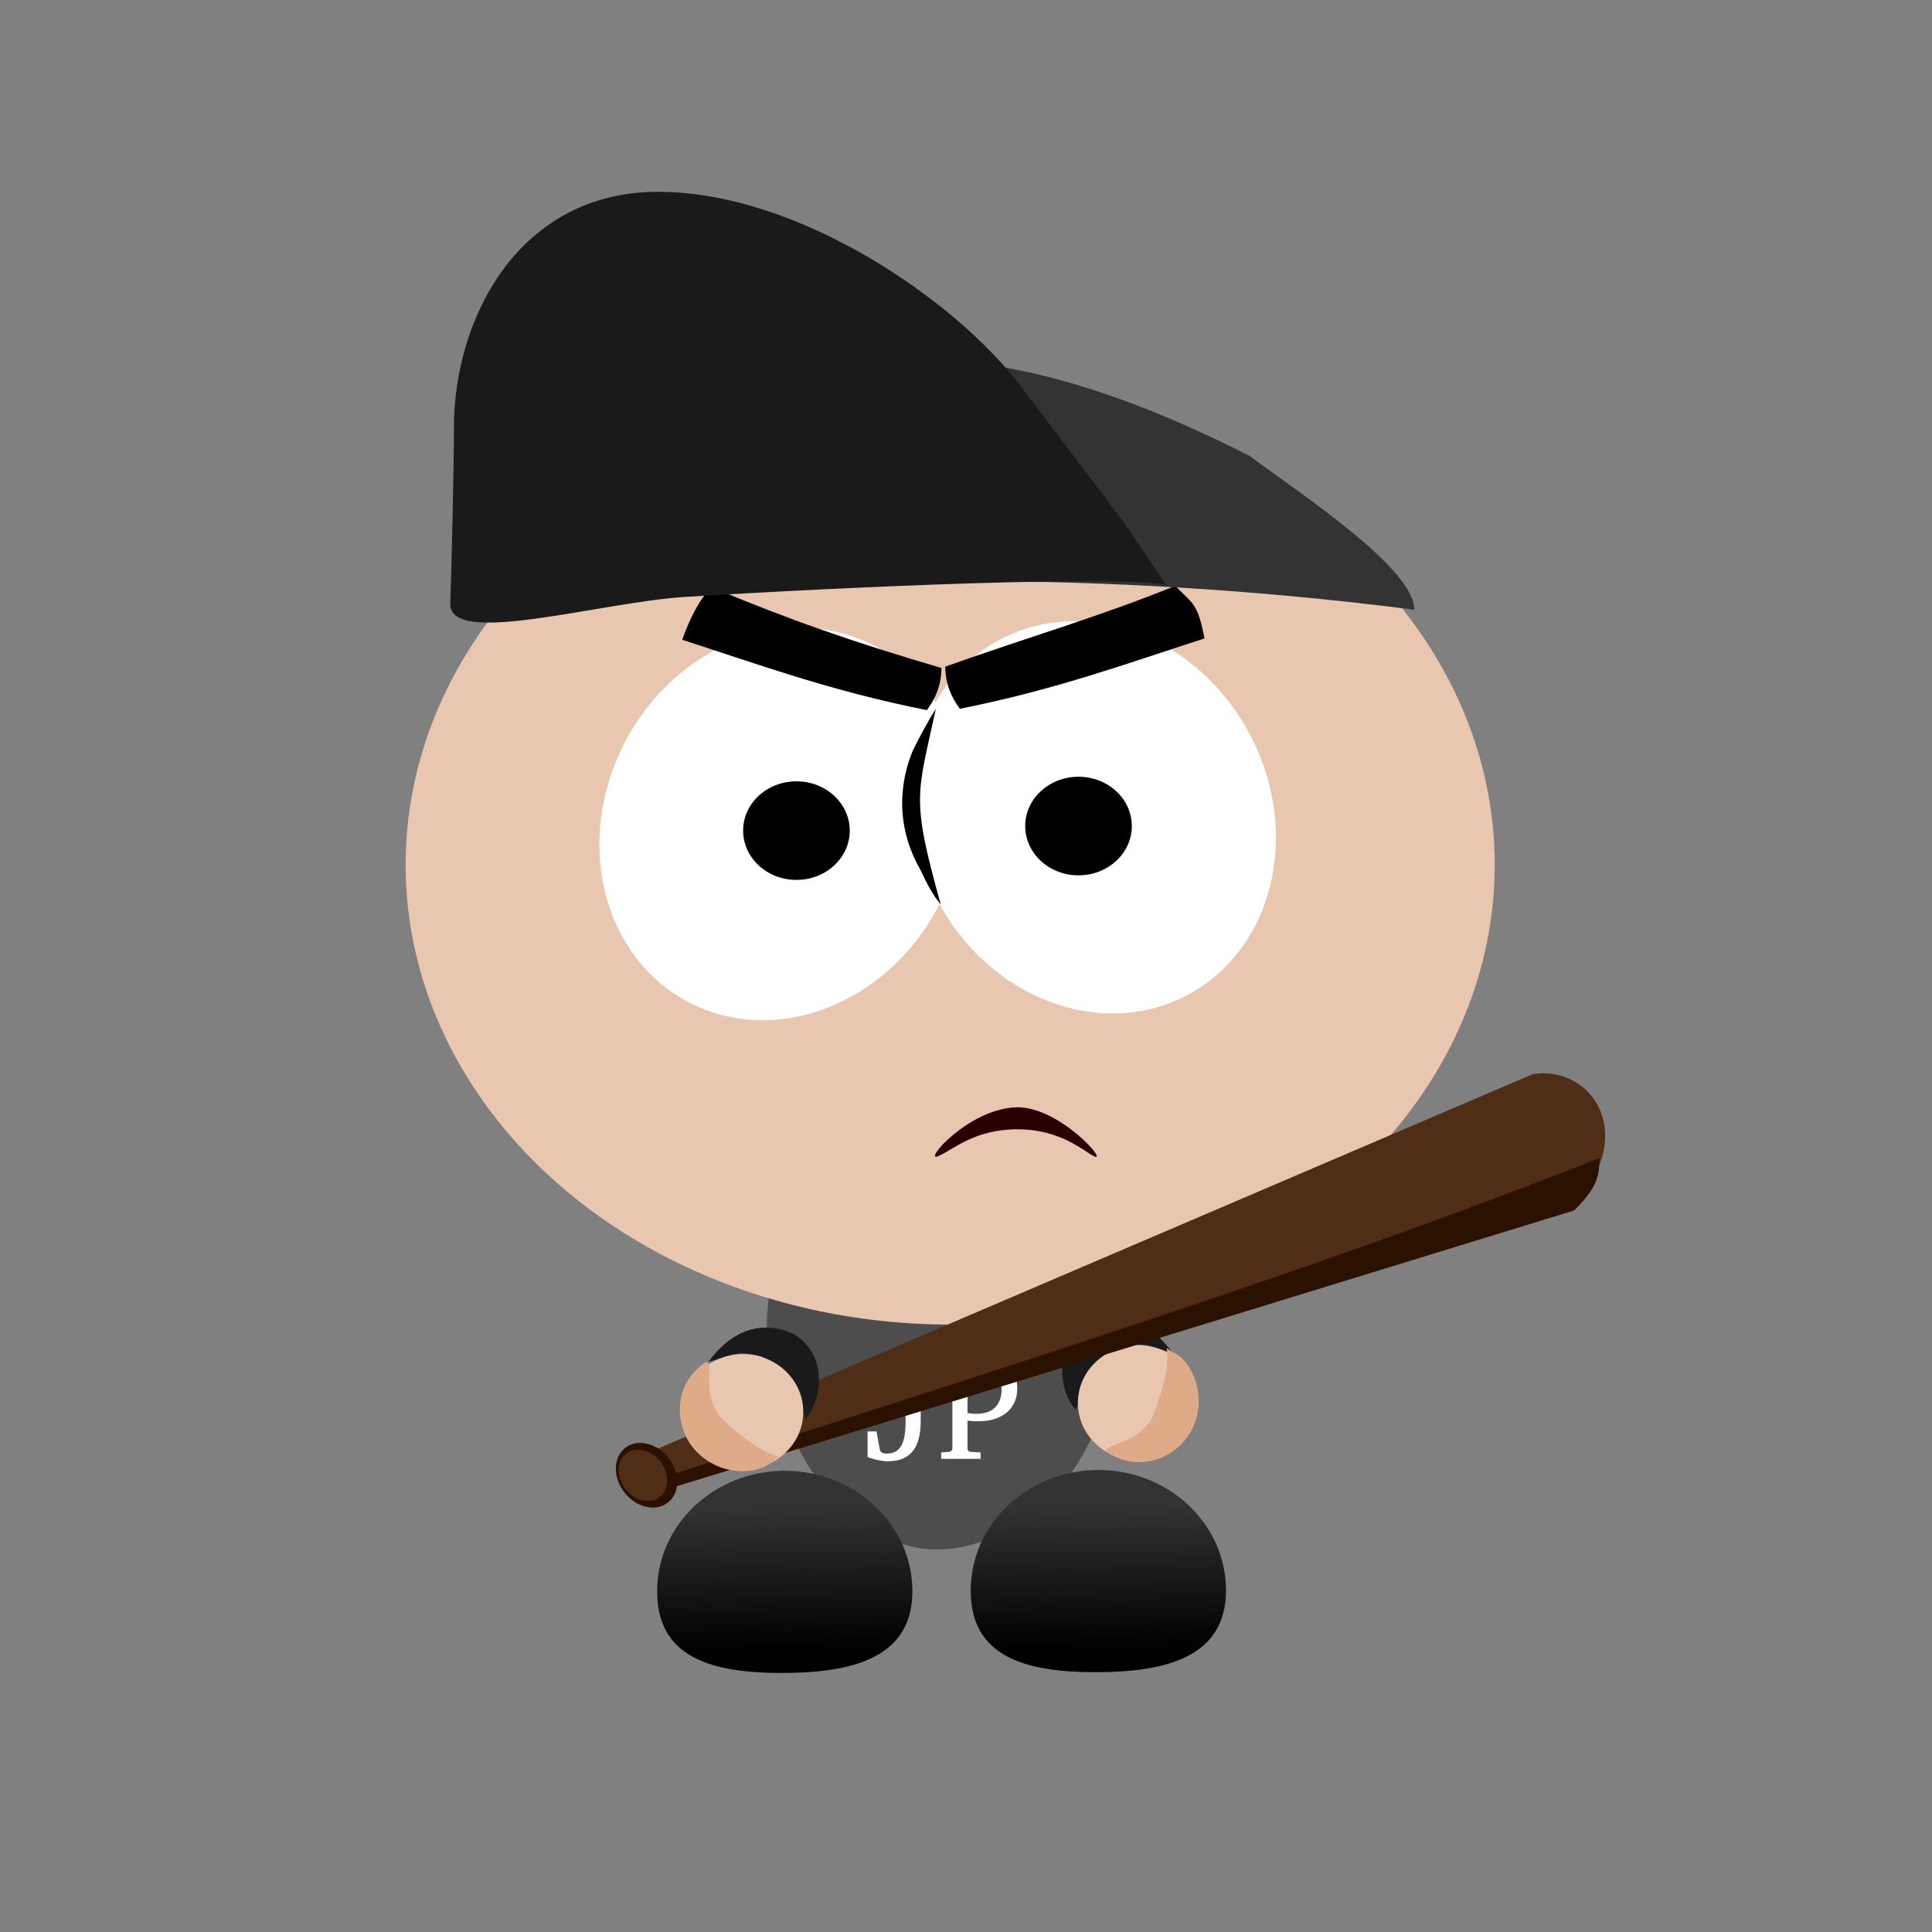<?xml version="1.0" encoding="UTF-8" standalone="no"?>
<!-- Created with Inkscape (http://www.inkscape.org/) -->

<svg
   xmlns:dc="http://purl.org/dc/elements/1.1/"
   xmlns:cc="http://creativecommons.org/ns#"
   xmlns:rdf="http://www.w3.org/1999/02/22-rdf-syntax-ns#"
   xmlns:svg="http://www.w3.org/2000/svg"
   xmlns="http://www.w3.org/2000/svg"
   xmlns:xlink="http://www.w3.org/1999/xlink"
   xmlns:sodipodi="http://sodipodi.sourceforge.net/DTD/sodipodi-0.dtd"
   xmlns:inkscape="http://www.inkscape.org/namespaces/inkscape"
   width="64"
   height="64"
   id="svg3352"
   version="1.1"
   inkscape:version="0.91 r"
   viewBox="0 0 64 64"
   sodipodi:docname="dres.svg">
  <rect x="0" y="0" width="64" height="64" fill="#808080" stroke="none"/>
  <defs
     id="defs3354">
    <linearGradient
       inkscape:collect="always"
       id="linearGradient4468">
      <stop
         style="stop-color:#333333;stop-opacity:1;"
         offset="0"
         id="stop4470" />
      <stop
         style="stop-color:#000000;stop-opacity:1"
         offset="1"
         id="stop4472" />
    </linearGradient>
    <linearGradient
       inkscape:collect="always"
       xlink:href="#linearGradient4468"
       id="linearGradient4474"
       x1="331.33"
       y1="873.565"
       x2="332.34"
       y2="930.639"
       gradientUnits="userSpaceOnUse"
       gradientTransform="matrix(0.108,0,0,0.083,-9.787,-22.61)" />
    <linearGradient
       inkscape:collect="always"
       xlink:href="#linearGradient4468"
       id="linearGradient4474-6"
       x1="331.33"
       y1="873.565"
       x2="332.34"
       y2="930.639"
       gradientUnits="userSpaceOnUse"
       gradientTransform="matrix(0.108,0,0,0.083,0.601,-22.636)" />
  </defs>
  <sodipodi:namedview
     id="base"
     pagecolor="#ffffff"
     bordercolor="#666666"
     borderopacity="1.0"
     inkscape:pageopacity="0.0"
     inkscape:pageshadow="2"
     inkscape:zoom="4"
     inkscape:cx="39.956867"
     inkscape:cy="42.226785"
     inkscape:current-layer="layer13"
     showgrid="true"
     inkscape:document-units="px"
     inkscape:grid-bbox="true"
     inkscape:window-width="1366"
     inkscape:window-height="715"
     inkscape:window-x="0"
     inkscape:window-y="0"
     inkscape:window-maximized="1" />
  <g
     id="layer1"
     inkscape:label="body"
     inkscape:groupmode="layer">
    <path
       style="color:#000000;clip-rule:nonzero;display:inline;overflow:visible;visibility:visible;opacity:1;isolation:auto;mix-blend-mode:normal;color-interpolation:sRGB;color-interpolation-filters:linearRGB;solid-color:#000000;solid-opacity:1;fill:#4d4d4d;fill-opacity:1;fill-rule:evenodd;stroke:#000000;stroke-width:0.095;stroke-linecap:butt;stroke-linejoin:bevel;stroke-miterlimit:4;stroke-dasharray:none;stroke-dashoffset:0;stroke-opacity:0;color-rendering:auto;image-rendering:auto;shape-rendering:auto;text-rendering:auto;enable-background:accumulate"
       d="m 25.629,42.276 c 1.659,-2.477 9.404,-3.052 11.185,-0.116 0.855,2.884 -0.625,6.131 -2.202,7.708 -1.936,1.481 -4.173,2.314 -6.722,0.116 -1.826,-1.816 -3.012,-5.249 -2.26,-7.708 z"
       id="rect3348"
       inkscape:connector-curvature="0"
       sodipodi:nodetypes="ccccc" />
  </g>
  <g
     inkscape:groupmode="layer"
     id="layer7"
     inkscape:label="head">
    <ellipse
       style="color:#000000;clip-rule:nonzero;display:inline;overflow:visible;visibility:visible;opacity:1;isolation:auto;mix-blend-mode:normal;color-interpolation:sRGB;color-interpolation-filters:linearRGB;solid-color:#000000;solid-opacity:1;fill:#e9c6af;fill-opacity:1;fill-rule:evenodd;stroke:#000000;stroke-width:0.168;stroke-linecap:butt;stroke-linejoin:bevel;stroke-miterlimit:4;stroke-dasharray:none;stroke-dashoffset:0;stroke-opacity:0;color-rendering:auto;image-rendering:auto;shape-rendering:auto;text-rendering:auto;enable-background:accumulate"
       id="path4597"
       cx="31.476"
       cy="28.649"
       rx="18.039"
       ry="15.229" />
  </g>
  <g
     inkscape:groupmode="layer"
     id="layer8"
     inkscape:label="eyeL">
    <ellipse
       style="color:#000000;clip-rule:nonzero;display:inline;overflow:visible;visibility:visible;opacity:1;isolation:auto;mix-blend-mode:normal;color-interpolation:sRGB;color-interpolation-filters:linearRGB;solid-color:#000000;solid-opacity:1;fill:#ffffff;fill-opacity:1;fill-rule:evenodd;stroke:#000000;stroke-width:1.715;stroke-linecap:butt;stroke-linejoin:bevel;stroke-miterlimit:4;stroke-dasharray:none;stroke-dashoffset:0;stroke-opacity:0;color-rendering:auto;image-rendering:auto;shape-rendering:auto;text-rendering:auto;enable-background:accumulate"
       id="path3655"
       cx="35.579"
       cy="12.286"
       rx="5.863"
       ry="6.66"
       transform="matrix(0.887,0.461,-0.461,0.887,0,0)" />
    <ellipse
       style="color:#000000;clip-rule:nonzero;display:inline;overflow:visible;visibility:visible;opacity:1;isolation:auto;mix-blend-mode:normal;color-interpolation:sRGB;color-interpolation-filters:linearRGB;solid-color:#000000;solid-opacity:1;fill:#000000;fill-opacity:1;fill-rule:evenodd;stroke:#000000;stroke-width:1.377;stroke-linecap:butt;stroke-linejoin:bevel;stroke-miterlimit:4;stroke-dasharray:none;stroke-dashoffset:0;stroke-opacity:0;color-rendering:auto;image-rendering:auto;shape-rendering:auto;text-rendering:auto;enable-background:accumulate"
       id="path3676"
       cx="26.383"
       cy="27.515"
       rx="1.766"
       ry="1.633" />
  </g>
  <g
     inkscape:groupmode="layer"
     id="layer9"
     inkscape:label="eyeP">
    <ellipse
       style="color:#000000;clip-rule:nonzero;display:inline;overflow:visible;visibility:visible;opacity:1;isolation:auto;mix-blend-mode:normal;color-interpolation:sRGB;color-interpolation-filters:linearRGB;solid-color:#000000;solid-opacity:1;fill:#ffffff;fill-opacity:1;fill-rule:evenodd;stroke:#000000;stroke-width:1.715;stroke-linecap:butt;stroke-linejoin:bevel;stroke-miterlimit:4;stroke-dasharray:none;stroke-dashoffset:0;stroke-opacity:0;color-rendering:auto;image-rendering:auto;shape-rendering:auto;text-rendering:auto;enable-background:accumulate"
       id="path3655-0"
       cx="-19.665"
       cy="40.745"
       rx="5.863"
       ry="6.66"
       transform="matrix(-0.887,0.461,0.461,0.887,0,0)" />
    <path
       style="color:#000000;clip-rule:nonzero;display:inline;overflow:visible;visibility:visible;opacity:1;isolation:auto;mix-blend-mode:normal;color-interpolation:sRGB;color-interpolation-filters:linearRGB;solid-color:#000000;solid-opacity:1;fill:#000000;fill-opacity:1;fill-rule:evenodd;stroke:#000000;stroke-width:2.18;stroke-linecap:butt;stroke-linejoin:bevel;stroke-miterlimit:4;stroke-dasharray:none;stroke-dashoffset:0;stroke-opacity:0;color-rendering:auto;image-rendering:auto;shape-rendering:auto;text-rendering:auto;enable-background:accumulate"
       d="m 30.25,24.839 c 0.206,-0.415 0.484,-0.941 0.751,-1.356 -0.621,2.868 -0.83,2.925 0.164,6.481 -0.29,-0.357 -0.42,-0.619 -0.688,-1.174 -1.011,-1.784 -0.472,-3.383 -0.227,-3.951 z"
       id="rect3673"
       inkscape:connector-curvature="0"
       sodipodi:nodetypes="ccccc" />
  </g>
  <g
     inkscape:groupmode="layer"
     id="layer6"
     inkscape:label="legP">
    <path
       style="color:#000000;clip-rule:nonzero;display:inline;overflow:visible;visibility:visible;opacity:1;isolation:auto;mix-blend-mode:normal;color-interpolation:sRGB;color-interpolation-filters:linearRGB;solid-color:#000000;solid-opacity:1;fill:url(#linearGradient4474-6);fill-opacity:1;fill-rule:evenodd;stroke:#000000;stroke-width:0.104;stroke-linecap:butt;stroke-linejoin:bevel;stroke-miterlimit:4;stroke-dasharray:none;stroke-dashoffset:0;stroke-opacity:0;color-rendering:auto;image-rendering:auto;shape-rendering:auto;text-rendering:auto;enable-background:accumulate"
       d="m 40.612,52.686 c 0,2.204 -1.98,2.707 -4.315,2.707 -2.335,0 -4.141,-0.503 -4.141,-2.707 0,-2.204 1.893,-3.991 4.228,-3.991 2.335,0 4.228,1.787 4.228,3.991 z"
       id="path3522-1"
       inkscape:connector-curvature="0"
       sodipodi:nodetypes="sssss" />
    <ellipse
       style="color:#000000;clip-rule:nonzero;display:inline;overflow:visible;visibility:visible;opacity:1;isolation:auto;mix-blend-mode:normal;color-interpolation:sRGB;color-interpolation-filters:linearRGB;solid-color:#000000;solid-opacity:1;fill:#000000;fill-opacity:1;fill-rule:evenodd;stroke:#000000;stroke-width:1.377;stroke-linecap:butt;stroke-linejoin:bevel;stroke-miterlimit:4;stroke-dasharray:none;stroke-dashoffset:0;stroke-opacity:0;color-rendering:auto;image-rendering:auto;shape-rendering:auto;text-rendering:auto;enable-background:accumulate"
       id="path3676-9"
       cx="35.727"
       cy="27.364"
       rx="1.766"
       ry="1.633" />
  </g>
  <g
     inkscape:groupmode="layer"
     id="layer5"
     inkscape:label="legL">
    <path
       style="color:#000000;clip-rule:nonzero;display:inline;overflow:visible;visibility:visible;opacity:1;isolation:auto;mix-blend-mode:normal;color-interpolation:sRGB;color-interpolation-filters:linearRGB;solid-color:#000000;solid-opacity:1;fill:url(#linearGradient4474);fill-opacity:1;fill-rule:evenodd;stroke:#000000;stroke-width:0.104;stroke-linecap:butt;stroke-linejoin:bevel;stroke-miterlimit:4;stroke-dasharray:none;stroke-dashoffset:0;stroke-opacity:0;color-rendering:auto;image-rendering:auto;shape-rendering:auto;text-rendering:auto;enable-background:accumulate"
       d="m 30.224,52.712 c 0,2.204 -1.98,2.707 -4.315,2.707 -2.335,0 -4.141,-0.503 -4.141,-2.707 0,-2.204 1.893,-3.991 4.228,-3.991 2.335,0 4.228,1.787 4.228,3.991 z"
       id="path3522"
       inkscape:connector-curvature="0"
       sodipodi:nodetypes="sssss" />
  </g>
  <g
     inkscape:groupmode="layer"
     id="layer4"
     inkscape:label="jp">
    <g
       transform="matrix(0.124,0,0,0.124,-16.03,-54.037)"
       style="font-style:normal;font-weight:normal;font-size:40px;line-height:125%;font-family:sans-serif;text-align:center;letter-spacing:0px;word-spacing:0px;text-anchor:middle;fill:#ffffff;fill-opacity:1;stroke:none;stroke-width:1px;stroke-linecap:butt;stroke-linejoin:miter;stroke-opacity:1"
       id="flowRoot4639">
      <path
         inkscape:connector-curvature="0"
         d="m 376.079,800.551 q -0.41,0.039 -0.625,0.312 -0.215,0.273 -0.215,0.566 l 0,13.965 q 0,2.5 -0.469,4.492 -0.469,1.992 -1.504,3.379 -1.035,1.387 -2.715,2.148 -1.68,0.742 -4.102,0.742 -0.977,0 -1.914,-0.176 -0.938,-0.156 -1.68,-0.371 -0.742,-0.195 -1.25,-0.371 -0.488,-0.176 -0.566,-0.215 l 0,-6.836 2.402,0 0.879,4.883 q 0.059,0.293 0.234,0.508 0.195,0.195 0.449,0.312 0.254,0.117 0.547,0.176 0.312,0.039 0.605,0.039 1.367,0 2.324,-0.527 0.957,-0.527 1.562,-1.582 0.605,-1.055 0.879,-2.637 0.273,-1.582 0.273,-3.691 l 0,-14.238 q 0,-0.293 -0.215,-0.566 -0.195,-0.273 -0.625,-0.312 l -2.52,-0.156 0,-1.719 10.566,0 0,1.719 -2.324,0.156 z"
         style="font-style:normal;font-variant:normal;font-weight:normal;font-stretch:normal;font-size:40px;line-height:125%;font-family:'Abyssinica SIL';-inkscape-font-specification:'Abyssinica SIL, Normal';text-align:center;writing-mode:lr-tb;text-anchor:middle;fill:#ffffff"
         id="path4648" />
      <path
         inkscape:connector-curvature="0"
         d="m 401.021,806.742 q 0,2.207 -0.82,3.867 -0.82,1.641 -2.246,2.734 -1.406,1.074 -3.32,1.621 -1.895,0.527 -4.062,0.508 -0.391,0 -0.859,-0.019 -0.449,-0.019 -0.879,-0.039 -0.41,-0.039 -0.723,-0.059 -0.293,-0.019 -0.371,-0.039 l 0,7.441 q 0,0.293 0.195,0.566 0.215,0.273 0.645,0.312 l 2.637,0.156 0,1.719 -10.508,0 0,-1.719 2.109,-0.156 q 0.43,-0.039 0.645,-0.312 0.234,-0.273 0.234,-0.566 l 0,-21.328 q 0,-0.293 -0.234,-0.566 -0.215,-0.273 -0.645,-0.312 l -2.402,-0.156 0,-1.719 9.57,0 q 2.832,0 4.902,0.43 2.09,0.43 3.438,1.387 1.367,0.957 2.031,2.5 0.664,1.523 0.664,3.75 z m -4.16,0.059 q 0,-1.465 -0.391,-2.598 -0.391,-1.152 -1.25,-1.934 -0.84,-0.801 -2.188,-1.211 -1.348,-0.43 -3.262,-0.43 -0.273,0 -0.625,0.019 -0.352,0 -0.664,0 -0.352,0.019 -0.742,0.019 l 0,12.598 q 0.039,0 0.293,0.039 0.254,0.019 0.586,0.078 0.332,0.039 0.703,0.078 0.371,0.019 0.664,0.019 1.582,0.019 2.852,-0.371 1.27,-0.391 2.148,-1.211 0.898,-0.82 1.387,-2.09 0.488,-1.27 0.488,-3.008 z"
         style="font-style:normal;font-variant:normal;font-weight:normal;font-stretch:normal;font-size:40px;line-height:125%;font-family:'Abyssinica SIL';-inkscape-font-specification:'Abyssinica SIL, Normal';text-align:center;writing-mode:lr-tb;text-anchor:middle;fill:#ffffff"
         id="path4650" />
    </g>
  </g>
  <g
     inkscape:groupmode="layer"
     id="layer3"
     inkscape:label="armP">
    <path
       style="color:#000000;clip-rule:nonzero;display:inline;overflow:visible;visibility:visible;opacity:1;isolation:auto;mix-blend-mode:normal;color-interpolation:sRGB;color-interpolation-filters:linearRGB;solid-color:#000000;solid-opacity:1;fill:#1a1a1a;fill-opacity:1;fill-rule:evenodd;stroke:#000000;stroke-width:0.076;stroke-linecap:butt;stroke-linejoin:bevel;stroke-miterlimit:4;stroke-dasharray:none;stroke-dashoffset:0;stroke-opacity:0;color-rendering:auto;image-rendering:auto;shape-rendering:auto;text-rendering:auto;enable-background:accumulate"
       d="m 38.847,44.816 c -1.099,-1.493 -2.294,-1.159 -2.797,-0.936 -1.254,0.725 -0.911,2.33 -0.411,2.819 0.147,-0.444 0.602,-1.673 1.474,-2.066 0.85,-0.231 1.127,0.036 1.733,0.183 z"
       id="rect3351-6"
       inkscape:connector-curvature="0"
       sodipodi:nodetypes="ccccc" />
    <ellipse
       style="color:#000000;clip-rule:nonzero;display:inline;overflow:visible;visibility:visible;opacity:1;isolation:auto;mix-blend-mode:normal;color-interpolation:sRGB;color-interpolation-filters:linearRGB;solid-color:#000000;solid-opacity:1;fill:#e9c6af;fill-opacity:1;fill-rule:evenodd;stroke:#000000;stroke-width:0.06;stroke-linecap:butt;stroke-linejoin:bevel;stroke-miterlimit:4;stroke-dasharray:none;stroke-dashoffset:0;stroke-opacity:0;color-rendering:auto;image-rendering:auto;shape-rendering:auto;text-rendering:auto;enable-background:accumulate"
       id="path3370-3-8-4"
       cx="-37.702"
       cy="46.473"
       rx="1.996"
       ry="1.907"
       transform="scale(-1,1)" />
  </g>
  <g
     inkscape:groupmode="layer"
     id="layer10"
     inkscape:label="brwi">
    <path
       style="color:#000000;clip-rule:nonzero;display:inline;overflow:visible;visibility:visible;opacity:1;isolation:auto;mix-blend-mode:normal;color-interpolation:sRGB;color-interpolation-filters:linearRGB;solid-color:#000000;solid-opacity:1;fill:#000000;fill-opacity:1;fill-rule:evenodd;stroke:#000000;stroke-width:1.662;stroke-linecap:butt;stroke-linejoin:bevel;stroke-miterlimit:4;stroke-dasharray:none;stroke-dashoffset:0;stroke-opacity:0;color-rendering:auto;image-rendering:auto;shape-rendering:auto;text-rendering:auto;enable-background:accumulate"
       d="m 23.569,19.451 c 2.546,1.07 4.66,1.806 7.619,2.678 -0.005,0.544 -0.188,0.998 -0.484,1.396 -3.24,-0.647 -5.564,-1.515 -8.104,-2.331 0,0 0.378,-1.164 0.969,-1.742 z"
       id="rect3708"
       inkscape:connector-curvature="0"
       sodipodi:nodetypes="ccccc" />
    <path
       style="color:#000000;clip-rule:nonzero;display:inline;overflow:visible;visibility:visible;opacity:1;isolation:auto;mix-blend-mode:normal;color-interpolation:sRGB;color-interpolation-filters:linearRGB;solid-color:#000000;solid-opacity:1;fill:#000000;fill-opacity:1;fill-rule:evenodd;stroke:#000000;stroke-width:1.662;stroke-linecap:butt;stroke-linejoin:bevel;stroke-miterlimit:4;stroke-dasharray:none;stroke-dashoffset:0;stroke-opacity:0;color-rendering:auto;image-rendering:auto;shape-rendering:auto;text-rendering:auto;enable-background:accumulate"
       d="m 38.931,19.406 c -2.546,1.038 -4.821,1.678 -7.619,2.678 0.005,0.544 0.188,0.998 0.484,1.396 3.24,-0.647 5.564,-1.515 8.104,-2.331 -0.226,-1.179 -0.378,-1.132 -0.969,-1.742 z"
       id="rect3708-7"
       inkscape:connector-curvature="0"
       sodipodi:nodetypes="ccccc" />
    <path
       style="color:#000000;clip-rule:nonzero;display:inline;overflow:visible;visibility:visible;opacity:1;isolation:auto;mix-blend-mode:normal;color-interpolation:sRGB;color-interpolation-filters:linearRGB;solid-color:#000000;solid-opacity:1;fill:#2b0000;fill-opacity:1;fill-rule:evenodd;stroke:#000000;stroke-width:1.662;stroke-linecap:butt;stroke-linejoin:bevel;stroke-miterlimit:4;stroke-dasharray:none;stroke-dashoffset:0;stroke-opacity:0;color-rendering:auto;image-rendering:auto;shape-rendering:auto;text-rendering:auto;enable-background:accumulate"
       d="m 36.227,38.295 c -0.337,-0.172 -1.104,-0.886 -2.523,-0.886 -1.418,0 -2.115,0.666 -2.614,0.886 -0.562,0.249 0.969,-1.561 2.568,-1.614 1.43,-0.047 3.116,1.893 2.568,1.614 z"
       id="path3768"
       inkscape:connector-curvature="0"
       sodipodi:nodetypes="sssss" />
  </g>
  <g
     inkscape:groupmode="layer"
     id="layer11"
     inkscape:label="czapka">
    <path
       style="color:#000000;clip-rule:nonzero;display:inline;overflow:visible;visibility:visible;opacity:1;isolation:auto;mix-blend-mode:normal;color-interpolation:sRGB;color-interpolation-filters:linearRGB;solid-color:#000000;solid-opacity:1;fill:#333333;fill-opacity:1;fill-rule:evenodd;stroke:#000000;stroke-width:1.662;stroke-linecap:butt;stroke-linejoin:bevel;stroke-miterlimit:4;stroke-dasharray:none;stroke-dashoffset:0;stroke-opacity:0;color-rendering:auto;image-rendering:auto;shape-rendering:auto;text-rendering:auto;enable-background:accumulate"
       d="m 20.673,15.288 c 4.915,-3.023 9.853,-5.716 20.726,-0.182 1.767,1.313 5.439,3.713 5.455,5.093 -11.064,-1.426 -21.771,-1.134 -30.908,0.091 1.475,-1.826 2.662,-3.253 4.727,-5.002 z"
       id="rect3772"
       inkscape:connector-curvature="0"
       sodipodi:nodetypes="ccccc" />
    <path
       style="color:#000000;clip-rule:nonzero;display:inline;overflow:visible;visibility:visible;opacity:1;isolation:auto;mix-blend-mode:normal;color-interpolation:sRGB;color-interpolation-filters:linearRGB;solid-color:#000000;solid-opacity:1;fill:#1a1a1a;fill-opacity:1;fill-rule:evenodd;stroke:#000000;stroke-width:2.159;stroke-linecap:butt;stroke-linejoin:bevel;stroke-miterlimit:4;stroke-dasharray:none;stroke-dashoffset:0;stroke-opacity:0;color-rendering:auto;image-rendering:auto;shape-rendering:auto;text-rendering:auto;enable-background:accumulate"
       d="m 33.81,12.79 3.272,4.316 c 0.218,0.287 1.538,2.269 1.538,2.269 -2.062,-0.373 -13.197,0.218 -15.965,0.401 -2.84,0.188 -7.794,1.671 -7.739,0.212 0.038,-1.021 0.121,-4.486 0.121,-5.827 0,-3.62 2.152,-7.807 6.763,-7.807 4.611,-2e-7 9.823,3.552 12.01,6.436 z"
       id="path3775"
       inkscape:connector-curvature="0"
       sodipodi:nodetypes="ssssssss" />
  </g>
  <g
     inkscape:groupmode="layer"
     id="layer13"
     inkscape:label="kij">
    <path
       style="color:#000000;clip-rule:nonzero;display:inline;overflow:visible;visibility:visible;opacity:1;isolation:auto;mix-blend-mode:normal;color-interpolation:sRGB;color-interpolation-filters:linearRGB;solid-color:#000000;solid-opacity:1;fill:#502d16;fill-opacity:1;fill-rule:evenodd;stroke:#000000;stroke-width:1.615;stroke-linecap:butt;stroke-linejoin:bevel;stroke-miterlimit:4;stroke-dasharray:none;stroke-dashoffset:0;stroke-opacity:0;color-rendering:auto;image-rendering:auto;shape-rendering:auto;text-rendering:auto;enable-background:accumulate"
       d="m 50.784,35.578 c 1.948,-0.294 3.57,2.036 1.242,4.436 l -28.057,8.614 c -3.393,1.046 -3.281,-0.167 -3.281,-0.167 z"
       id="rect3823"
       inkscape:connector-curvature="0"
       sodipodi:nodetypes="ccccc" />
    <path
       style="color:#000000;clip-rule:nonzero;display:inline;overflow:visible;visibility:visible;opacity:1;isolation:auto;mix-blend-mode:normal;color-interpolation:sRGB;color-interpolation-filters:linearRGB;solid-color:#000000;solid-opacity:1;fill:#2b1100;fill-opacity:1;fill-rule:evenodd;stroke:#000000;stroke-width:1.662;stroke-linecap:butt;stroke-linejoin:bevel;stroke-miterlimit:4;stroke-dasharray:none;stroke-dashoffset:0;stroke-opacity:0;color-rendering:auto;image-rendering:auto;shape-rendering:auto;text-rendering:auto;enable-background:accumulate"
       d="m 22.15,48.883 c 9.77,-3.158 21.47,-6.797 30.834,-10.522 0.007,0.693 -0.153,1.046 -0.837,1.736 l -29.719,9.133 c -0.228,0.104 -1.423,-0.216 -1.366,-0.299 0.026,-0.037 0.786,0.045 1.087,-0.048 z"
       id="rect3826"
       inkscape:connector-curvature="0"
       sodipodi:nodetypes="ccccsc" />
    <ellipse
       style="color:#000000;clip-rule:nonzero;display:inline;overflow:visible;visibility:visible;opacity:1;isolation:auto;mix-blend-mode:normal;color-interpolation:sRGB;color-interpolation-filters:linearRGB;solid-color:#000000;solid-opacity:1;fill:#2b1100;fill-opacity:1;fill-rule:evenodd;stroke:#000000;stroke-width:1.662;stroke-linecap:butt;stroke-linejoin:bevel;stroke-miterlimit:4;stroke-dasharray:none;stroke-dashoffset:0;stroke-opacity:0;color-rendering:auto;image-rendering:auto;shape-rendering:auto;text-rendering:auto;enable-background:accumulate"
       id="path3848"
       cx="-13.04"
       cy="51.743"
       rx="0.928"
       ry="1.149"
       transform="matrix(0.79,-0.613,0.613,0.79,0,0)" />
    <ellipse
       style="color:#000000;clip-rule:nonzero;display:inline;overflow:visible;visibility:visible;opacity:1;isolation:auto;mix-blend-mode:normal;color-interpolation:sRGB;color-interpolation-filters:linearRGB;solid-color:#000000;solid-opacity:1;fill:#502d16;fill-opacity:1;fill-rule:evenodd;stroke:#000000;stroke-width:1.315;stroke-linecap:butt;stroke-linejoin:bevel;stroke-miterlimit:4;stroke-dasharray:none;stroke-dashoffset:0;stroke-opacity:0;color-rendering:auto;image-rendering:auto;shape-rendering:auto;text-rendering:auto;enable-background:accumulate"
       id="path3848-1"
       cx="-13.135"
       cy="51.669"
       rx="0.734"
       ry="0.909"
       transform="matrix(0.79,-0.613,0.613,0.79,0,0)" />
  </g>
  <g
     inkscape:groupmode="layer"
     id="layer2"
     inkscape:label="armL">
    <path
       style="color:#000000;clip-rule:nonzero;display:inline;overflow:visible;visibility:visible;opacity:1;isolation:auto;mix-blend-mode:normal;color-interpolation:sRGB;color-interpolation-filters:linearRGB;solid-color:#000000;solid-opacity:1;fill:#1a1a1a;fill-opacity:1;fill-rule:evenodd;stroke:#000000;stroke-width:0.076;stroke-linecap:butt;stroke-linejoin:bevel;stroke-miterlimit:4;stroke-dasharray:none;stroke-dashoffset:0;stroke-opacity:0;color-rendering:auto;image-rendering:auto;shape-rendering:auto;text-rendering:auto;enable-background:accumulate"
       d="m 23.469,45.111 c 1.099,-1.493 2.294,-1.159 2.797,-0.936 1.254,0.725 0.911,2.33 0.411,2.819 -0.147,-0.444 -0.602,-1.673 -1.474,-2.066 -0.85,-0.231 -1.127,0.036 -1.733,0.183 z"
       id="rect3351"
       inkscape:connector-curvature="0"
       sodipodi:nodetypes="ccccc" />
    <ellipse
       style="color:#000000;clip-rule:nonzero;display:inline;overflow:visible;visibility:visible;opacity:1;isolation:auto;mix-blend-mode:normal;color-interpolation:sRGB;color-interpolation-filters:linearRGB;solid-color:#000000;solid-opacity:1;fill:#e9c6af;fill-opacity:1;fill-rule:evenodd;stroke:#000000;stroke-width:0.06;stroke-linecap:butt;stroke-linejoin:bevel;stroke-miterlimit:4;stroke-dasharray:none;stroke-dashoffset:0;stroke-opacity:0;color-rendering:auto;image-rendering:auto;shape-rendering:auto;text-rendering:auto;enable-background:accumulate"
       id="path3370-3-8"
       cx="24.614"
       cy="46.768"
       rx="1.996"
       ry="1.907" />
  </g>
  <g
     inkscape:groupmode="layer"
     id="layer12"
     inkscape:label="armL_shadow">
    <path
       style="color:#000000;clip-rule:nonzero;display:inline;overflow:visible;visibility:visible;opacity:1;isolation:auto;mix-blend-mode:normal;color-interpolation:sRGB;color-interpolation-filters:linearRGB;solid-color:#000000;solid-opacity:1;fill:#deaa87;fill-opacity:1;fill-rule:evenodd;stroke:#000000;stroke-width:1.691;stroke-linecap:butt;stroke-linejoin:bevel;stroke-miterlimit:4;stroke-dasharray:none;stroke-dashoffset:0;stroke-opacity:0;color-rendering:auto;image-rendering:auto;shape-rendering:auto;text-rendering:auto;enable-background:accumulate"
       d="m 25.558,48.437 c -0.54,0.46 -1.873,0.465 -2.641,-0.532 -0.535,-0.693 -0.628,-1.952 0.342,-2.699 0.562,-0.433 -0.191,1.019 0.736,1.869 1.856,1.702 2.106,0.899 1.564,1.362 z"
       id="path3802"
       inkscape:connector-curvature="0"
       sodipodi:nodetypes="sssss" />
    <path
       style="color:#000000;clip-rule:nonzero;display:inline;overflow:visible;visibility:visible;opacity:1;isolation:auto;mix-blend-mode:normal;color-interpolation:sRGB;color-interpolation-filters:linearRGB;solid-color:#000000;solid-opacity:1;fill:#deaa87;fill-opacity:1;fill-rule:evenodd;stroke:#000000;stroke-width:1.691;stroke-linecap:butt;stroke-linejoin:bevel;stroke-miterlimit:4;stroke-dasharray:none;stroke-dashoffset:0;stroke-opacity:0;color-rendering:auto;image-rendering:auto;shape-rendering:auto;text-rendering:auto;enable-background:accumulate"
       d="m 38.91,44.823 c 0.63,0.325 1.139,1.557 0.508,2.646 -0.439,0.757 -1.569,1.32 -2.627,0.706 -0.613,-0.356 1.016,-0.21 1.451,-1.388 0.873,-2.363 0.035,-2.29 0.668,-1.963 z"
       id="path3802-5"
       inkscape:connector-curvature="0"
       sodipodi:nodetypes="sssss" />
  </g>
</svg>
